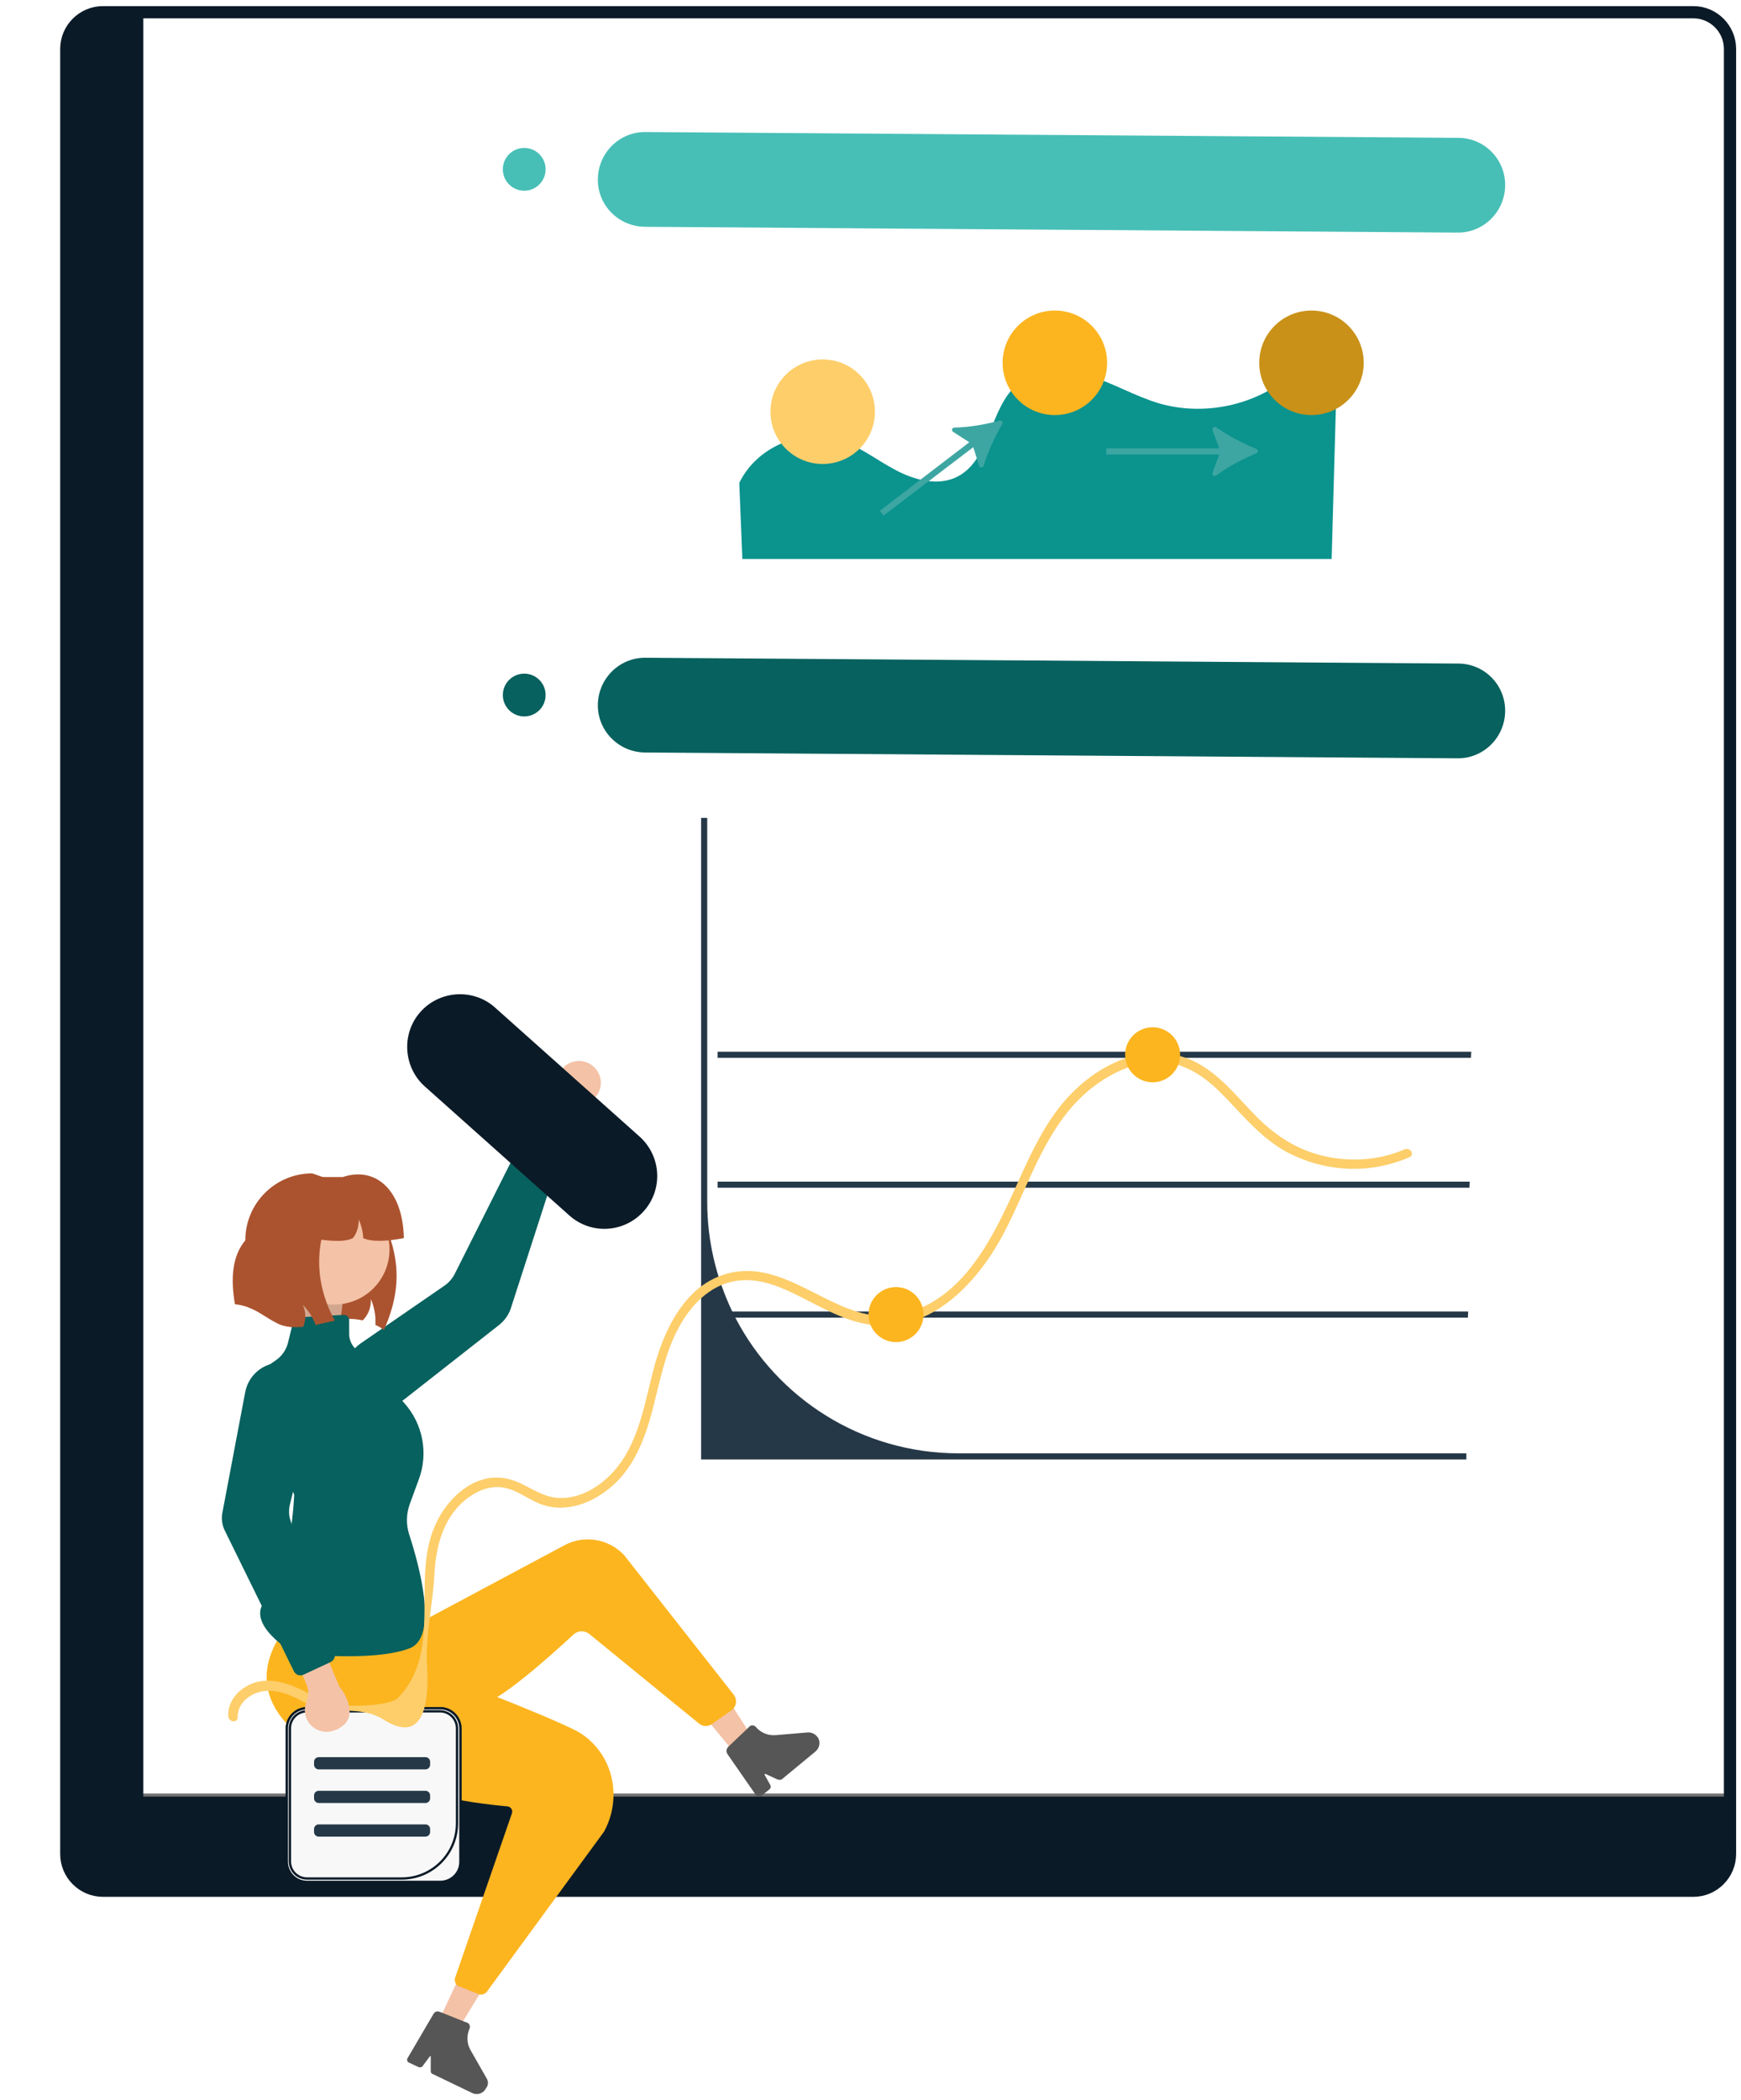 <?xml version="1.0" encoding="utf-8"?>
<!-- Generator: Adobe Illustrator 27.0.1, SVG Export Plug-In . SVG Version: 6.00 Build 0)  -->
<svg version="1.1" id="Layer_1" xmlns="http://www.w3.org/2000/svg" xmlns:xlink="http://www.w3.org/1999/xlink" x="0px" y="0px"
	 viewBox="0 0 569.9 687.1" enable-background="new 0 0 569.9 687.1" xml:space="preserve">
<path fill="#0B1A27" stroke="#747373" stroke-miterlimit="10" d="M21.7,605.6v-6.3c0-6.6,5.4-12,12-12h532.6v18.3
	c0,6.6-5.4,12-12,12H33.7C27.1,617.6,21.7,612.2,21.7,605.6z"/>
<polygon fill="#253847" points="480.6,429.1 480.5,431.1 234.9,431.1 234.9,429.1 "/>
<polygon fill="#253847" points="481.1,386.6 481,388.6 234.9,388.6 234.9,386.6 "/>
<polygon fill="#253847" points="481.6,344.1 481.5,346.1 234.9,346.1 234.9,344.1 "/>
<path fill="#253847" d="M480,475.5v2H229.5V267.6h2v125.6c0,12.9,3,25,8.2,35.9c0.3,0.7,0.7,1.3,1,2c13.7,26.4,41.3,44.4,73.1,44.4
	H480z"/>
<path fill="#F4C2A6" d="M196.6,353.2c0.7,4.3-2.8,8.3-7.2,8.2L174.9,394l-10-1.8l17.5-38.6c0.3-3.2,2.7-5.9,6.1-6.4
	C192.3,346.6,196,349.3,196.6,353.2L196.6,353.2z"/>
<path fill="#07615E" d="M116.5,457L116.5,457c4.1,4.3,10.8,4.7,15.5,1.1l31.5-24.7c1.7-1.4,3-3.2,3.7-5.3l16-49.5l-12.3-5.7
	l-22,43.8c-0.8,1.6-2,3-3.5,4l-27.3,18.8C112.3,443.5,111.5,451.8,116.5,457L116.5,457z"/>
<path fill="#AB532F" d="M125.7,435.1c-0.9-0.6-1.8-1.2-2.8-1.6c0-0.3,0-0.5,0-0.8c0.1-2.6-0.5-5.3-1.5-7.7c0.1,2.1-0.5,4.3-1.8,6
	c-0.2,0.3-0.5,0.6-0.7,0.8c-0.1,0.1-0.1,0.1-0.2,0.2c-1.4-0.3-2.9-0.5-4.3-0.5c-1.6,0-3.2,0.2-4.8,0.6c-2,0.4-4,0.9-5.9,1.3
	c-0.1,0-0.2,0.1-0.4,0.1c-0.9-2.5-2.3-4.7-4.2-6.6c0.9,1.9,1.1,4.2,0.5,6.2c-0.1,0.4-0.2,0.7-0.4,1c-2.2,0.2-4.3,0.2-6.4-0.4
	c-0.9-0.2-1.7-0.6-2.5-1c-2.9-1.4-5.4-3.5-8.4-4.7c-1.6-0.7-3.3-1.1-5-1.3c-1.4-8.2-1-15.6,3.4-20.9c0-12.1,9.8-21.9,21.9-21.9
	l10,3.5l10.1,3.5C127,403.8,134.6,415,125.7,435.1z"/>
<polygon fill="#F4C2A6" points="142.7,663.1 148.2,666.8 163.3,642.1 155.1,636.8 "/>
<path fill="none" stroke="#0B1A27" stroke-width="4" stroke-miterlimit="10" d="M554.3,618.6H33.7c-6.6,0-12-5.4-12-12V16
	c0-6.6,5.4-12,12-12h520.6c6.6,0,12,5.4,12,12v590.6C566.3,613.2,560.9,618.6,554.3,618.6z"/>
<path fill="#565656" d="M159.3,680l-5.3-9.3c-1.2-2.1-1.3-4.7-0.3-7l0,0c0.3-0.7,0-1.6-0.7-1.9l-1.1-0.4l-7.5-3l-0.6-0.2
	c-0.7-0.3-1.5,0-1.9,0.7l-8.5,14.5c-0.3,0.5-0.1,1.2,0.4,1.4l3.2,1.5c0.5,0.2,1.1,0.1,1.4-0.4l2.3-3.1c0.1-0.2,0.3-0.1,0.3,0.1v4.8
	c0,0.3,0.2,0.7,0.5,0.8l13.1,6.3c1.7,0.8,3.7,0.1,4.5-1.6C159.9,682.2,159.9,681,159.3,680L159.3,680z"/>
<rect x="94.4" y="425.1" transform="matrix(0.124 -0.992 0.992 0.124 -336.246 482.452)" fill="#F4C2A6" width="21.3" height="13"/>
<rect x="94.4" y="425.1" transform="matrix(0.124 -0.992 0.992 0.124 -336.246 482.452)" opacity="0.14" enable-background="new    " width="21.3" height="13"/>
<polygon fill="#F4C2A6" points="240.9,574.1 246.8,569.2 230.5,543.9 221.8,550.9 "/>
<path fill="#565656" d="M264.5,566.8l-10.6,0.9c-2.5,0.2-4.9-0.8-6.5-2.7l0,0c-0.5-0.6-1.5-0.7-2.1-0.1l-0.8,0.8l-5.9,5.6l-0.2,0.2
	c-0.7,0.7-0.8,1.7-0.2,2.5l9.3,13.4c0.4,0.6,1.2,0.7,1.7,0.2l2.7-2.2c0.4-0.3,0.5-0.9,0.3-1.3l-1.9-3.4c-0.1-0.2,0.1-0.4,0.3-0.3
	l3.9,1.8c0.5,0.2,1.2,0.2,1.6-0.2l10.9-9c1.4-1.2,1.7-3.4,0.5-4.8C266.7,567.2,265.6,566.8,264.5,566.8L264.5,566.8z"/>
<path fill="#FCB51F" d="M127.3,523.1l-27-6l0.2,8.2c0,0-28.2,21.8-2.2,42.8c22.5,18.2,58.6,22.1,67.8,22.9c1.1,0.1,1.8,1.2,1.5,2.2
	L149,647c-0.4,1.2,0.2,2.5,1.3,2.9l6.3,2.5c1,0.4,2.1,0.1,2.8-0.8l38.3-52.3c5.3-9.6,3.8-21.8-4.1-29.4c-1.5-1.5-3.3-2.8-5.3-3.8
	c-12-6-44-18-44-18l-16-16L127.3,523.1L127.3,523.1z"/>
<path fill="#FCB51F" d="M126.7,536.6l58-31c6.5-3.5,14.5-2.2,19.6,3.2l35.9,45.7c1.2,1.6,0.9,3.9-0.8,5.1l-6.4,4.5
	c-1.3,0.9-3,0.8-4.2-0.2l-35.9-29.3c-1.5-1.2-3.7-1.2-5.2,0.2c-6.9,6.4-25.9,23.6-31.5,23.1C149.2,557.4,126.7,536.6,126.7,536.6z"
	/>
<path fill="#07615E" d="M96.3,540.9c0,0-17-9.7-9-17.8s9-34,9-34l-13-39.2l7.2-5c1.8-1.3,3.1-3.2,3.7-5.3l1.8-7.3
	c0.2-0.7,0.8-1.3,1.6-1.3l14.9-0.8c1-0.1,1.8,0.7,1.8,1.7v4.5c0,1.7,0.6,3.3,1.7,4.5l16.3,18.1c6.1,6.8,8,16.4,4.8,25l-3,8.2
	c-1.1,3.1-1.2,6.5-0.2,9.7c3.3,10.1,9.7,33.4,0.4,37.3C122.3,544,96.3,540.9,96.3,540.9z"/>
<path fill="#0B1A27" d="M186.4,397.7l-47.3-42.2c-7.1-6.3-7.8-17.3-1.5-24.4s17.3-7.8,24.4-1.5l0.1,0.1l47.3,42.2
	c7.1,6.4,7.7,17.3,1.3,24.4C204.3,403.4,193.5,404,186.4,397.7L186.4,397.7z"/>
<circle fill="#F4C2A6" cx="109.5" cy="408.8" r="18"/>
<path fill="#AB532F" d="M118.9,405.1c-0.1-2.1-0.6-4.2-1.5-6.1c0.1,2.1-0.5,4.3-1.8,6l-0.1,0.1c-3.3,1.6-8.9,0.7-14.3,0v-20h11
	c10.8-3.6,19.7,4.3,20,20C127.1,406,122.2,406.5,118.9,405.1L118.9,405.1z"/>
<path fill="#AB532F" d="M109.6,432.1c-2,0.4-4,0.9-5.9,1.3c-0.1,0-0.2,0.1-0.4,0.1c-0.9-2.5-2.3-4.7-4.2-6.6
	c0.9,1.9,1.1,4.2,0.5,6.2c-0.1,0.4-0.2,0.7-0.4,1c-2.2,0.2-4.3,0.2-6.4-0.4c-0.9-0.2-1.7-0.6-2.5-1V390h21
	C103.1,404,102,418,109.6,432.1z"/>
<path fill="#0B938E" d="M242,158c5.5-11.5,19.8-17.8,32-14.3c6.9,2,12.6,6.6,19,10c6.3,3.4,14.2,5.5,20.5,2.2
	c10.9-5.7,10.3-22.6,19.8-30.4c6.3-5.2,15.6-5,23.4-2.5c7.8,2.4,15,6.7,22.8,9c14.7,4.2,31.3,0.7,43-9.2c0.1-0.1,0.2-0.2,0.3-0.3
	c5.8-5.1,14.8-0.9,14.6,6.8l-1.5,53.6H243L242,158L242,158z"/>
<path fill="#3DA6A2" d="M411.3,148.3c0.6-0.3,0.6-1.1,0-1.4c-4.4-1.8-9.4-4.4-13.2-7.1c-0.6-0.4-1.4,0.2-1.2,0.9l2.2,6h-37v2h37
	l-2.2,6c-0.3,0.7,0.6,1.3,1.2,0.9C401.9,152.7,406.9,150.1,411.3,148.3z"/>
<path fill="#3DA6A2" d="M328.1,138.7c0.3-0.6-0.2-1.3-0.9-1.1c-4.6,1.3-10.1,2.2-14.8,2.3c-0.8,0-1,1-0.4,1.4l5.3,3.4L288,167.1
	l1.2,1.6l29.4-22.4l1.9,6.1c0.2,0.7,1.2,0.7,1.5,0C323.3,147.9,325.7,142.8,328.1,138.7L328.1,138.7z"/>
<circle fill="#C99118" cx="429.3" cy="118.7" r="17.1"/>
<circle fill="#FCB51F" cx="345.3" cy="118.7" r="17.1"/>
<circle fill="#FDCE6A" cx="269.3" cy="134.7" r="17.1"/>
<g>
	<path fill="#07615E" d="M477.3,217.1l-266-1.9c-8.5-0.1-15.5,6.8-15.6,15.4c-0.1,8.5,6.8,15.5,15.4,15.6l266,1.9
		c8.5,0.1,15.5-6.8,15.6-15.4C492.8,224.1,485.9,217.1,477.3,217.1L477.3,217.1z"/>
	<circle fill="#07615E" cx="171.6" cy="227.4" r="7"/>
</g>
<g>
	<path fill="#47BFB6" d="M477.3,45.1l-266-1.9c-8.5-0.1-15.5,6.8-15.6,15.4s6.8,15.5,15.4,15.6l266,1.9c8.5,0.1,15.5-6.8,15.6-15.4
		S485.9,45.1,477.3,45.1L477.3,45.1z"/>
	<circle fill="#47BFB6" cx="171.6" cy="55.4" r="7"/>
</g>
<g>
	<path fill="#F8F8F8" stroke="#0B1A27" stroke-width="0.75" stroke-miterlimit="10" d="M144.1,615.7h-43.6c-3.7,0-6.6-3-6.6-6.6
		v-43.6c0-3.7,3-6.6,6.6-6.6h43.6c3.7,0,6.6,3,6.6,6.6V609C150.8,612.7,147.8,615.7,144.1,615.7z"/>
	<path fill="#F8F8F8" stroke="#0B1A27" stroke-width="0.75" stroke-miterlimit="10" d="M144.1,615.7h-43.6c-3.7,0-6.6-3-6.6-6.6
		v-43.6c0-3.7,3-6.6,6.6-6.6h43.6c3.7,0,6.6,3,6.6,6.6V609C150.8,612.7,147.8,615.7,144.1,615.7z M100.5,559.9
		c-3.1,0-5.6,2.5-5.6,5.6V609c0,3.1,2.5,5.6,5.6,5.6h31c10,0,18.1-8.1,18.1-18.1v-31c0-3.1-2.5-5.6-5.6-5.6H100.5z"/>
</g>
<path fill="#FDCE6A" d="M77.8,561.8c-0.1-4.4,3.8-7.6,7.9-8.4c5.2-1,10.4,1.6,14.8,4c7.8,4.3,16.9,0,25.2,5.3
	c12.3,7.7,14.9-3.9,14.1-17.6c-0.6-10.1,1.9-20,2.4-30c0.5-9.6,3.1-19.3,11.2-25.2c3.4-2.5,7.7-4,11.9-3.1c4.5,0.9,8.1,4.2,12.5,5.6
	c8.1,2.6,16.6-0.9,22.7-6.3c7.1-6.3,10.5-15.2,12.9-24.1c2.5-9.3,4.1-19,8.7-27.5c3.9-7.3,10.1-14,18.7-15.4
	c8.4-1.4,16.4,2.7,23.6,6.4c7.4,3.8,15.1,7.9,23.6,8.2c18.2,0.8,32.3-14.8,40.2-29.5c9-16.8,14.2-37.2,30.3-49.1
	c6.9-5.1,15.6-8.7,24.3-7.3c8.8,1.4,15.2,7.8,21,14.1c6,6.4,11.9,12.7,20,16.3c8,3.6,16.8,5,25.5,3.8c4.2-0.6,8.2-1.7,12.1-3.4
	c1.8-0.8,0.2-3.3-1.5-2.6c-8.5,3.7-18.1,4.3-27.1,2.1c-9-2.2-16.2-7.2-22.5-13.8c-5.8-6-11.3-12.9-18.9-16.8
	c-7.7-3.9-16.5-3.8-24.5-0.7c-8.1,3.2-15,8.9-20.3,15.7c-6.1,7.9-10.2,17.2-14.3,26.3c-7.4,16.4-16.9,35.8-35.9,40.9
	c-18,4.8-31.3-11.1-48.1-13.6c-8.2-1.2-16.1,1.6-21.9,7.5c-6,6.1-9.5,14.2-11.9,22.3c-2.8,10-4.3,20.7-9.5,29.8
	c-4.1,7.2-11.7,13.9-20.4,14.4c-5,0.3-8.7-2-13-4.2c-3.8-2-7.8-3-12.1-2.2c-8,1.6-14.3,8.7-17.3,15.9c-7.6,17.8,2.9,40.8-12,56
	c-2.7,2.8-20.3,3.4-24.7,0.9c-7.7-4.3-17.4-10-25.9-4.1c-3,2.1-5,5.3-4.9,9C74.9,563.7,77.9,563.7,77.8,561.8L77.8,561.8L77.8,561.8
	z"/>
<circle fill="#FCB51F" cx="377.3" cy="345.1" r="9"/>
<circle fill="#FCB51F" cx="293.3" cy="430.1" r="9"/>
<path fill="#F4C2A6" d="M102.9,565.4c-2.6-1.8-3.9-5.2-2.6-8.4c0.7-1.8,0.8-3.9,0.1-5.7L88,521.8l8.1-6.1l14.8,35.7
	c0.1,0.3,0.3,0.6,0.5,0.8c2.5,3.1,4.8,9.1,1.1,12.2c-1.7,1.5-4.1,2.4-6.3,2.2C104.9,566.4,103.9,566,102.9,565.4z"/>
<path fill="#07615E" d="M92.7,445.9L92.7,445.9c-5.9-0.5-11.2,3.6-12.4,9.4l-7.5,39.6c-0.4,2-0.1,4.1,0.8,5.9l22.6,46
	c0.6,1.2,2,1.7,3.2,1.1l8.8-4.1c1.1-0.5,1.7-1.8,1.3-3l-14.4-43.3c-0.6-1.7-0.6-3.6-0.2-5.3l8-32.1
	C104.7,453.4,99.8,446.5,92.7,445.9L92.7,445.9z"/>
<path fill="#253847" d="M104.3,574.9c-0.8,0-1.5,0.7-1.5,1.5v1c0,0.8,0.7,1.5,1.5,1.5h35c0.8,0,1.5-0.7,1.5-1.5v-1
	c0-0.8-0.7-1.5-1.5-1.5H104.3z"/>
<path fill="#253847" d="M104.3,585.9c-0.8,0-1.5,0.7-1.5,1.5v1c0,0.8,0.7,1.5,1.5,1.5h35c0.8,0,1.5-0.7,1.5-1.5v-1
	c0-0.8-0.7-1.5-1.5-1.5H104.3z"/>
<path fill="#253847" d="M104.3,596.9c-0.8,0-1.5,0.7-1.5,1.5v1c0,0.8,0.7,1.5,1.5,1.5h35c0.8,0,1.5-0.7,1.5-1.5v-1
	c0-0.8-0.7-1.5-1.5-1.5H104.3z"/>
<path fill="#0B1A27" d="M34.9,617.6h-1.3c-6.6,0-12-5.4-12-12V15c0-6.6,5.4-12,12-12h13.3v602.6C46.9,612.2,41.5,617.6,34.9,617.6z"
	/>
</svg>
